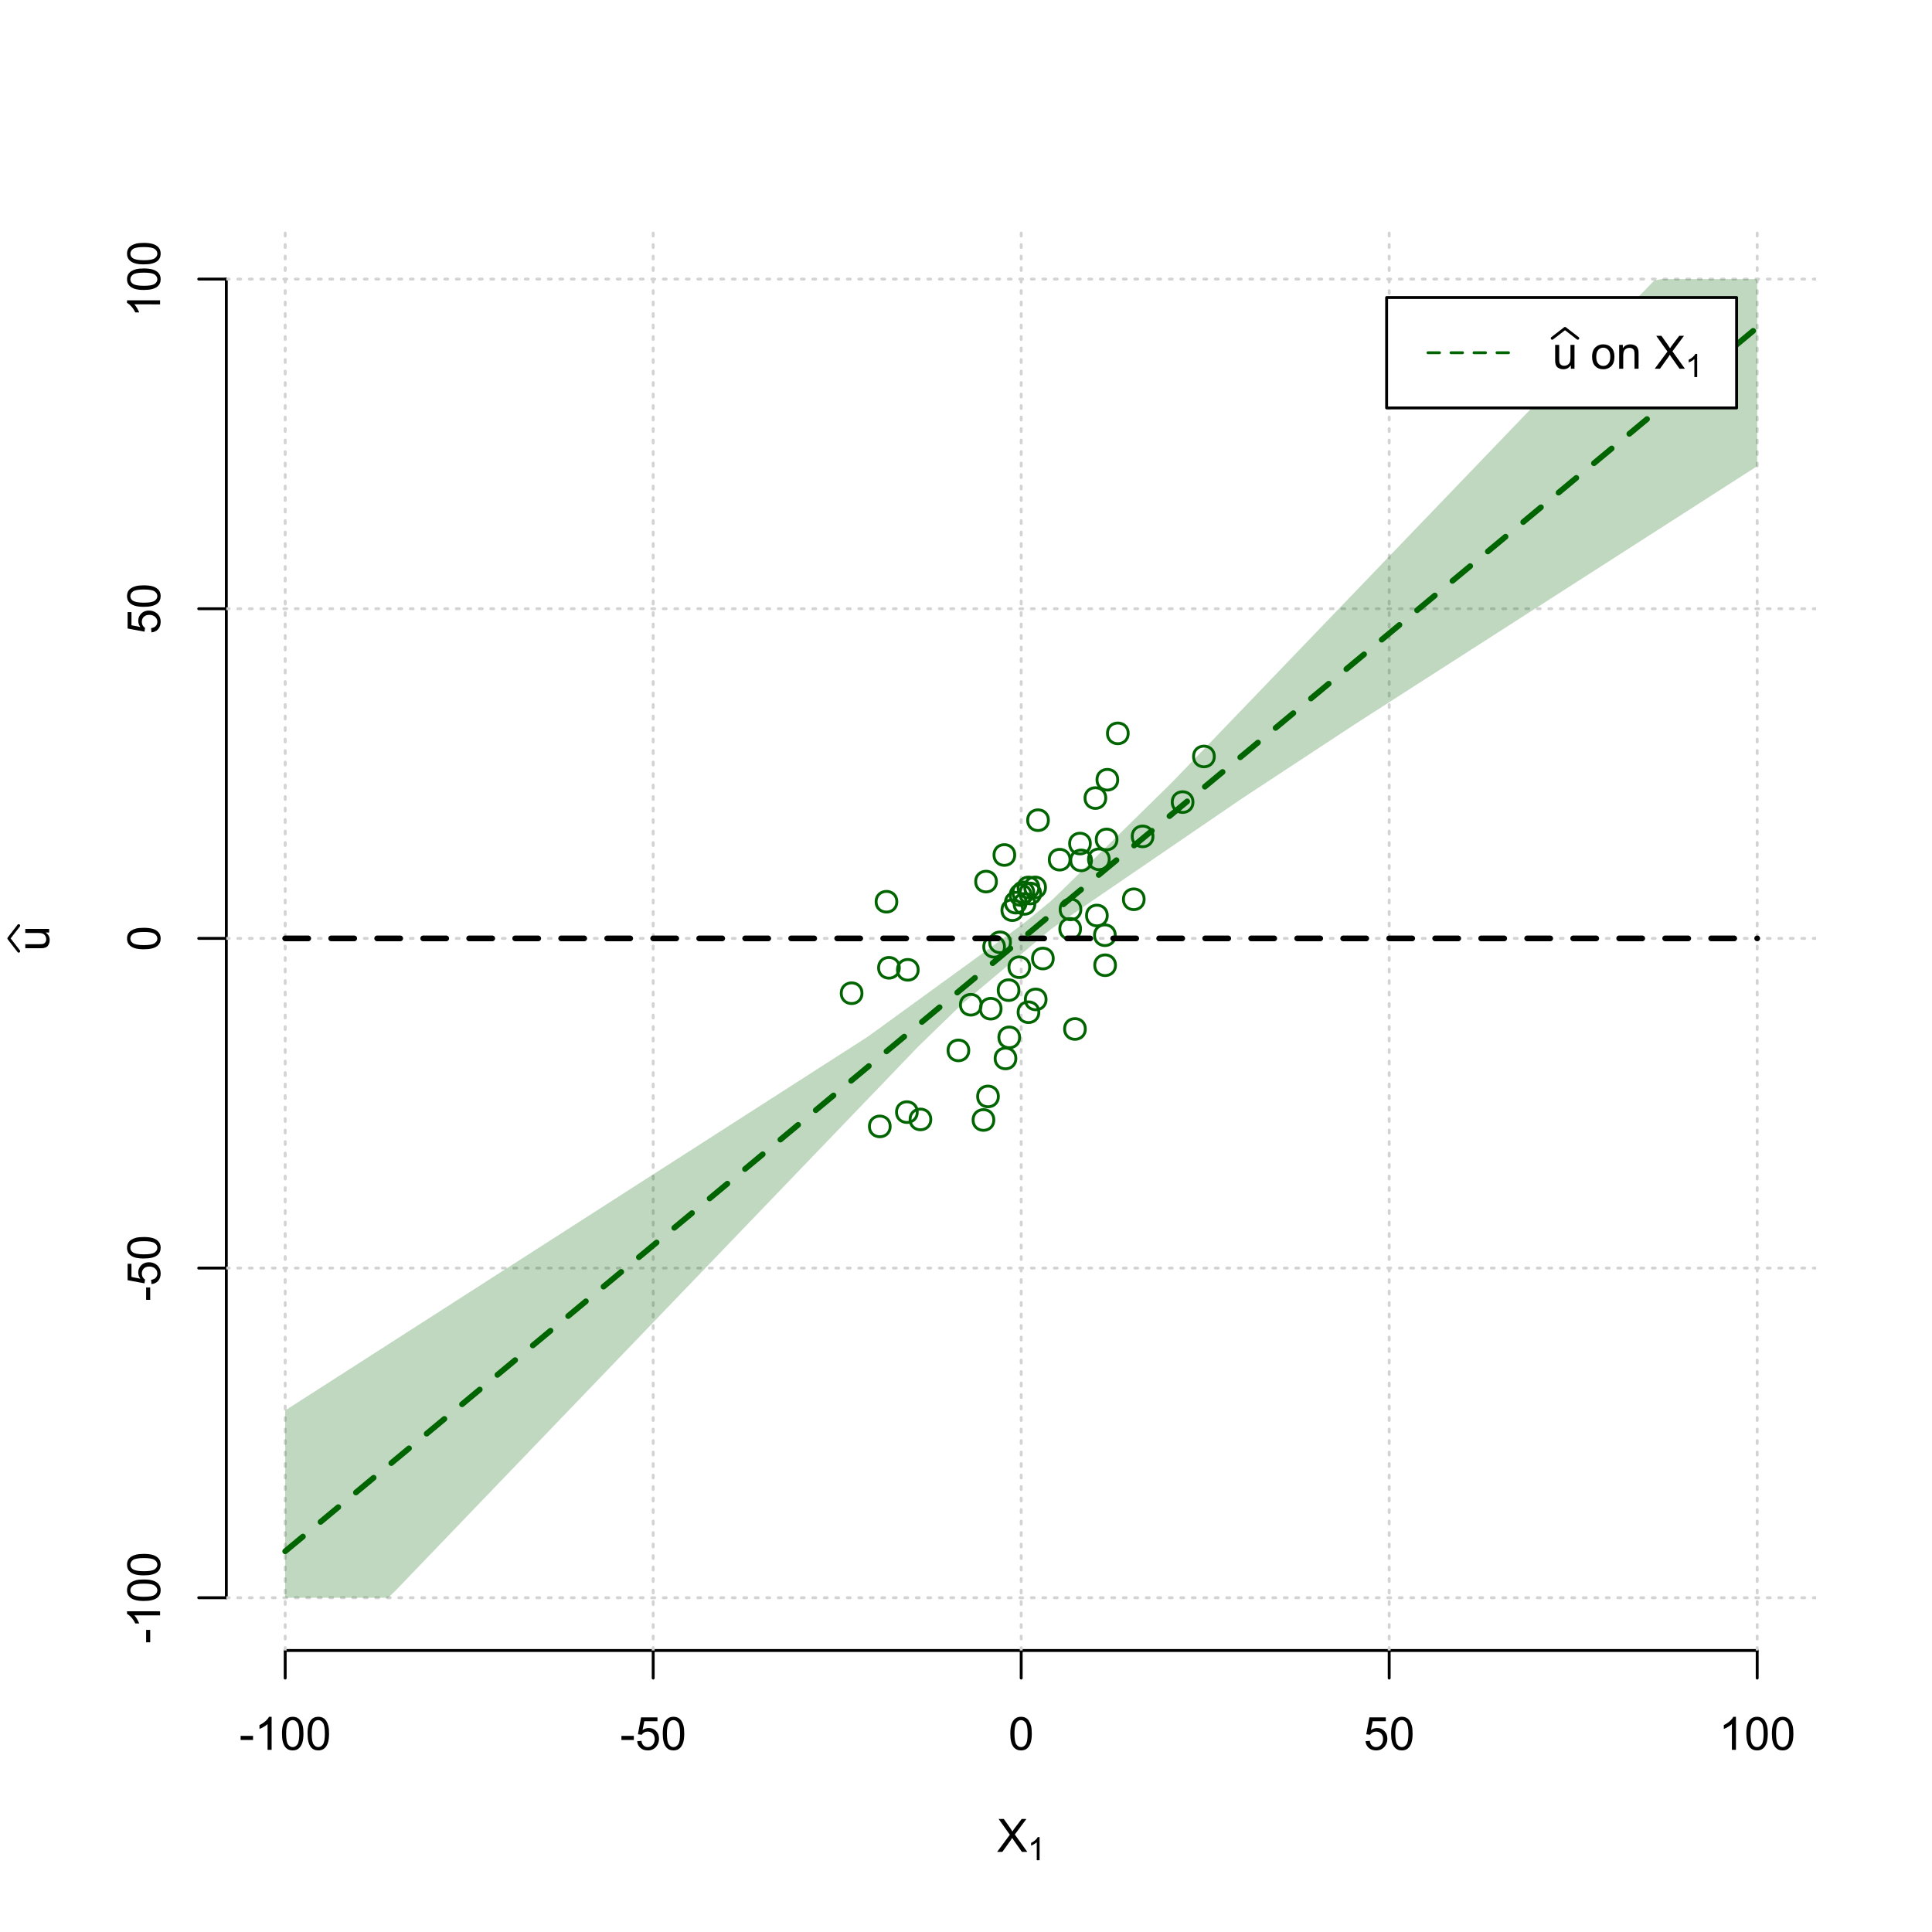 <?xml version="1.0" encoding="UTF-8"?>
<svg xmlns="http://www.w3.org/2000/svg" xmlns:xlink="http://www.w3.org/1999/xlink" width="504pt" height="504pt" viewBox="0 0 504 504" version="1.1">
<defs>
<g>
<symbol overflow="visible" id="glyph0-0">
<path style="stroke:none;" d="M 1.5 0 L 1.5 -7.5 L 7.5 -7.5 L 7.5 0 Z M 1.688 -0.188 L 7.312 -0.188 L 7.312 -7.312 L 1.688 -7.312 Z M 1.688 -0.188 "/>
</symbol>
<symbol overflow="visible" id="glyph0-1">
<path style="stroke:none;" d="M 0.055 0 L 3.375 -4.477 L 0.445 -8.59 L 1.797 -8.59 L 3.359 -6.387 C 3.68 -5.93 3.91 -5.578 4.047 -5.332 C 4.238 -5.645 4.465 -5.969 4.727 -6.312 L 6.457 -8.59 L 7.695 -8.59 L 4.676 -4.539 L 7.93 0 L 6.523 0 L 4.359 -3.062 C 4.238 -3.238 4.113 -3.43 3.984 -3.641 C 3.789 -3.324 3.652 -3.109 3.574 -2.992 L 1.418 0 Z M 0.055 0 "/>
</symbol>
<symbol overflow="visible" id="glyph0-2">
<path style="stroke:none;" d="M 0.383 -2.578 L 0.383 -3.641 L 3.621 -3.641 L 3.621 -2.578 Z M 0.383 -2.578 "/>
</symbol>
<symbol overflow="visible" id="glyph0-3">
<path style="stroke:none;" d="M 4.469 0 L 3.414 0 L 3.414 -6.719 C 3.16 -6.477 2.828 -6.234 2.414 -5.996 C 2 -5.75 1.629 -5.57 1.305 -5.449 L 1.305 -6.469 C 1.895 -6.742 2.41 -7.078 2.852 -7.477 C 3.293 -7.871 3.605 -8.254 3.789 -8.625 L 4.469 -8.625 Z M 4.469 0 "/>
</symbol>
<symbol overflow="visible" id="glyph0-4">
<path style="stroke:none;" d="M 0.5 -4.234 C 0.496 -5.246 0.602 -6.062 0.812 -6.688 C 1.02 -7.305 1.328 -7.785 1.742 -8.121 C 2.148 -8.457 2.668 -8.625 3.297 -8.625 C 3.758 -8.625 4.164 -8.531 4.512 -8.348 C 4.855 -8.16 5.141 -7.891 5.371 -7.543 C 5.594 -7.191 5.773 -6.766 5.906 -6.266 C 6.035 -5.762 6.098 -5.086 6.102 -4.234 C 6.098 -3.227 5.996 -2.414 5.789 -1.797 C 5.578 -1.176 5.266 -0.695 4.859 -0.359 C 4.445 -0.02 3.926 0.145 3.297 0.148 C 2.465 0.145 1.816 -0.148 1.348 -0.742 C 0.781 -1.457 0.496 -2.621 0.5 -4.234 Z M 1.582 -4.234 C 1.582 -2.824 1.746 -1.887 2.074 -1.418 C 2.402 -0.949 2.809 -0.715 3.297 -0.719 C 3.777 -0.715 4.184 -0.949 4.52 -1.422 C 4.848 -1.887 5.016 -2.824 5.016 -4.234 C 5.016 -5.648 4.848 -6.59 4.52 -7.055 C 4.184 -7.516 3.773 -7.746 3.289 -7.75 C 2.801 -7.746 2.414 -7.543 2.125 -7.137 C 1.762 -6.613 1.582 -5.645 1.582 -4.234 Z M 1.582 -4.234 "/>
</symbol>
<symbol overflow="visible" id="glyph0-5">
<path style="stroke:none;" d="M 0.5 -2.25 L 1.605 -2.344 C 1.684 -1.805 1.871 -1.398 2.176 -1.125 C 2.473 -0.852 2.836 -0.715 3.258 -0.719 C 3.766 -0.715 4.195 -0.906 4.547 -1.293 C 4.898 -1.672 5.074 -2.18 5.074 -2.82 C 5.074 -3.414 4.902 -3.891 4.566 -4.242 C 4.227 -4.59 3.785 -4.762 3.242 -4.766 C 2.898 -4.762 2.594 -4.684 2.32 -4.531 C 2.047 -4.375 1.832 -4.176 1.676 -3.93 L 0.688 -4.062 L 1.516 -8.473 L 5.789 -8.473 L 5.789 -7.465 L 2.359 -7.465 L 1.898 -5.156 C 2.414 -5.516 2.953 -5.695 3.523 -5.695 C 4.27 -5.695 4.902 -5.434 5.422 -4.914 C 5.934 -4.395 6.191 -3.727 6.195 -2.914 C 6.191 -2.133 5.965 -1.461 5.516 -0.898 C 4.961 -0.199 4.211 0.145 3.258 0.148 C 2.477 0.145 1.836 -0.07 1.344 -0.508 C 0.844 -0.941 0.562 -1.523 0.5 -2.25 Z M 0.5 -2.25 "/>
</symbol>
<symbol overflow="visible" id="glyph0-6">
<path style="stroke:none;" d="M 4.867 0 L 4.867 -0.914 C 4.379 -0.211 3.723 0.141 2.895 0.141 C 2.527 0.141 2.184 0.07 1.867 -0.07 C 1.547 -0.211 1.309 -0.387 1.156 -0.602 C 1 -0.812 0.895 -1.074 0.832 -1.383 C 0.785 -1.59 0.762 -1.918 0.766 -2.367 L 0.766 -6.223 L 1.82 -6.223 L 1.82 -2.773 C 1.816 -2.219 1.84 -1.848 1.887 -1.656 C 1.949 -1.379 2.09 -1.16 2.309 -1.004 C 2.523 -0.84 2.789 -0.762 3.105 -0.766 C 3.418 -0.762 3.715 -0.844 3.996 -1.008 C 4.273 -1.172 4.469 -1.391 4.586 -1.672 C 4.699 -1.949 4.758 -2.355 4.758 -2.891 L 4.758 -6.223 L 5.812 -6.223 L 5.812 0 Z M 4.867 0 "/>
</symbol>
<symbol overflow="visible" id="glyph0-7">
<path style="stroke:none;" d=""/>
</symbol>
<symbol overflow="visible" id="glyph0-8">
<path style="stroke:none;" d="M 0.398 -3.109 C 0.398 -4.262 0.719 -5.117 1.359 -5.672 C 1.895 -6.133 2.547 -6.363 3.316 -6.363 C 4.172 -6.363 4.871 -6.082 5.414 -5.52 C 5.953 -4.957 6.223 -4.184 6.227 -3.199 C 6.223 -2.398 6.102 -1.766 5.867 -1.309 C 5.625 -0.848 5.277 -0.492 4.82 -0.238 C 4.359 0.016 3.859 0.141 3.316 0.141 C 2.441 0.141 1.734 -0.137 1.203 -0.695 C 0.664 -1.254 0.398 -2.059 0.398 -3.109 Z M 1.484 -3.109 C 1.48 -2.309 1.656 -1.711 2.004 -1.32 C 2.348 -0.922 2.785 -0.727 3.316 -0.727 C 3.84 -0.727 4.273 -0.926 4.621 -1.324 C 4.969 -1.723 5.145 -2.328 5.145 -3.148 C 5.145 -3.914 4.969 -4.496 4.617 -4.895 C 4.266 -5.289 3.832 -5.488 3.316 -5.492 C 2.785 -5.488 2.348 -5.293 2.004 -4.898 C 1.656 -4.5 1.48 -3.902 1.484 -3.109 Z M 1.484 -3.109 "/>
</symbol>
<symbol overflow="visible" id="glyph0-9">
<path style="stroke:none;" d="M 0.789 0 L 0.789 -6.223 L 1.742 -6.223 L 1.742 -5.336 C 2.195 -6.02 2.855 -6.363 3.719 -6.363 C 4.09 -6.363 4.434 -6.293 4.754 -6.16 C 5.066 -6.023 5.305 -5.848 5.461 -5.633 C 5.617 -5.41 5.727 -5.152 5.789 -4.852 C 5.828 -4.656 5.848 -4.312 5.848 -3.828 L 5.848 0 L 4.793 0 L 4.793 -3.785 C 4.793 -4.215 4.75 -4.535 4.668 -4.75 C 4.586 -4.961 4.441 -5.129 4.234 -5.258 C 4.023 -5.383 3.777 -5.449 3.5 -5.449 C 3.047 -5.449 2.66 -5.305 2.332 -5.02 C 2.004 -4.734 1.84 -4.195 1.844 -3.398 L 1.844 0 Z M 0.789 0 "/>
</symbol>
<symbol overflow="visible" id="glyph1-0">
<path style="stroke:none;" d="M 1.051 0 L 1.051 -5.25 L 5.25 -5.25 L 5.25 0 Z M 1.18 -0.133 L 5.117 -0.133 L 5.117 -5.117 L 1.18 -5.117 Z M 1.18 -0.133 "/>
</symbol>
<symbol overflow="visible" id="glyph1-1">
<path style="stroke:none;" d="M 3.129 0 L 2.391 0 L 2.391 -4.703 C 2.211 -4.531 1.977 -4.363 1.691 -4.195 C 1.398 -4.023 1.141 -3.895 0.914 -3.812 L 0.914 -4.527 C 1.328 -4.719 1.688 -4.953 1.996 -5.234 C 2.305 -5.508 2.523 -5.777 2.652 -6.039 L 3.129 -6.039 Z M 3.129 0 "/>
</symbol>
<symbol overflow="visible" id="glyph2-0">
<path style="stroke:none;" d="M 0 -1.5 L -7.5 -1.5 L -7.5 -7.5 L 0 -7.5 Z M -0.188 -1.688 L -0.188 -7.312 L -7.312 -7.312 L -7.312 -1.688 Z M -0.188 -1.688 "/>
</symbol>
<symbol overflow="visible" id="glyph2-1">
<path style="stroke:none;" d="M 0 -4.867 L -0.914 -4.867 C -0.211 -4.379 0.141 -3.723 0.141 -2.895 C 0.141 -2.527 0.07 -2.184 -0.07 -1.867 C -0.211 -1.547 -0.387 -1.309 -0.598 -1.156 C -0.809 -1 -1.07 -0.895 -1.383 -0.832 C -1.59 -0.789 -1.918 -0.766 -2.367 -0.77 L -6.223 -0.77 L -6.223 -1.824 L -2.773 -1.824 C -2.219 -1.82 -1.848 -1.844 -1.656 -1.887 C -1.379 -1.949 -1.16 -2.09 -1.004 -2.309 C -0.84 -2.523 -0.762 -2.789 -0.766 -3.105 C -0.762 -3.418 -0.844 -3.715 -1.008 -3.996 C -1.172 -4.273 -1.391 -4.469 -1.672 -4.586 C -1.945 -4.699 -2.352 -4.758 -2.887 -4.758 L -6.223 -4.758 L -6.223 -5.812 L 0 -5.812 Z M 0 -4.867 "/>
</symbol>
<symbol overflow="visible" id="glyph2-2">
<path style="stroke:none;" d="M -2.578 -0.383 L -3.641 -0.383 L -3.641 -3.621 L -2.578 -3.621 Z M -2.578 -0.383 "/>
</symbol>
<symbol overflow="visible" id="glyph2-3">
<path style="stroke:none;" d="M 0 -4.469 L 0 -3.414 L -6.719 -3.418 C -6.477 -3.16 -6.234 -2.828 -5.996 -2.418 C -5.75 -2.004 -5.57 -1.633 -5.449 -1.309 L -6.469 -1.309 C -6.742 -1.895 -7.078 -2.41 -7.477 -2.852 C -7.871 -3.293 -8.254 -3.605 -8.625 -3.793 L -8.625 -4.473 Z M 0 -4.469 "/>
</symbol>
<symbol overflow="visible" id="glyph2-4">
<path style="stroke:none;" d="M -4.234 -0.5 C -5.246 -0.496 -6.062 -0.602 -6.688 -0.812 C -7.305 -1.02 -7.785 -1.328 -8.121 -1.742 C -8.457 -2.152 -8.625 -2.672 -8.625 -3.301 C -8.625 -3.758 -8.531 -4.164 -8.348 -4.512 C -8.16 -4.859 -7.891 -5.145 -7.543 -5.371 C -7.191 -5.594 -6.766 -5.773 -6.266 -5.906 C -5.762 -6.035 -5.086 -6.098 -4.234 -6.102 C -3.223 -6.098 -2.41 -5.996 -1.793 -5.789 C -1.176 -5.578 -0.695 -5.266 -0.359 -4.859 C -0.02 -4.445 0.145 -3.926 0.148 -3.297 C 0.145 -2.465 -0.148 -1.816 -0.742 -1.348 C -1.457 -0.781 -2.621 -0.496 -4.234 -0.5 Z M -4.234 -1.582 C -2.824 -1.582 -1.887 -1.746 -1.418 -2.074 C -0.949 -2.402 -0.715 -2.809 -0.719 -3.297 C -0.715 -3.777 -0.949 -4.184 -1.422 -4.52 C -1.887 -4.848 -2.824 -5.016 -4.234 -5.016 C -5.648 -5.016 -6.59 -4.848 -7.055 -4.52 C -7.516 -4.188 -7.746 -3.777 -7.75 -3.289 C -7.746 -2.801 -7.543 -2.414 -7.137 -2.129 C -6.613 -1.762 -5.645 -1.582 -4.234 -1.582 Z M -4.234 -1.582 "/>
</symbol>
<symbol overflow="visible" id="glyph2-5">
<path style="stroke:none;" d="M -2.25 -0.5 L -2.344 -1.605 C -1.805 -1.684 -1.398 -1.871 -1.125 -2.176 C -0.852 -2.473 -0.715 -2.836 -0.719 -3.258 C -0.715 -3.766 -0.906 -4.195 -1.293 -4.547 C -1.672 -4.898 -2.18 -5.074 -2.816 -5.074 C -3.414 -5.074 -3.891 -4.902 -4.242 -4.566 C -4.59 -4.227 -4.762 -3.785 -4.766 -3.242 C -4.762 -2.898 -4.684 -2.594 -4.531 -2.32 C -4.375 -2.047 -4.176 -1.832 -3.93 -1.676 L -4.062 -0.688 L -8.473 -1.52 L -8.473 -5.789 L -7.465 -5.789 L -7.465 -2.363 L -5.156 -1.898 C -5.516 -2.414 -5.695 -2.953 -5.695 -3.523 C -5.695 -4.27 -5.434 -4.902 -4.914 -5.422 C -4.395 -5.934 -3.727 -6.191 -2.91 -6.195 C -2.133 -6.191 -1.461 -5.965 -0.895 -5.516 C -0.199 -4.961 0.145 -4.211 0.148 -3.258 C 0.145 -2.477 -0.07 -1.836 -0.508 -1.344 C -0.941 -0.848 -1.523 -0.566 -2.25 -0.5 Z M -2.25 -0.5 "/>
</symbol>
</g>
<clipPath id="clip1">
  <path d="M 74 59.039 L 75 59.039 L 75 430.559 L 74 430.559 Z M 74 59.039 "/>
</clipPath>
<clipPath id="clip2">
  <path d="M 170 59.039 L 171 59.039 L 171 430.559 L 170 430.559 Z M 170 59.039 "/>
</clipPath>
<clipPath id="clip3">
  <path d="M 266 59.039 L 267 59.039 L 267 430.559 L 266 430.559 Z M 266 59.039 "/>
</clipPath>
<clipPath id="clip4">
  <path d="M 362 59.039 L 363 59.039 L 363 430.559 L 362 430.559 Z M 362 59.039 "/>
</clipPath>
<clipPath id="clip5">
  <path d="M 458 59.039 L 459 59.039 L 459 430.559 L 458 430.559 Z M 458 59.039 "/>
</clipPath>
<clipPath id="clip6">
  <path d="M 59.039 416 L 473.758 416 L 473.758 418 L 59.039 418 Z M 59.039 416 "/>
</clipPath>
<clipPath id="clip7">
  <path d="M 59.039 330 L 473.758 330 L 473.758 332 L 59.039 332 Z M 59.039 330 "/>
</clipPath>
<clipPath id="clip8">
  <path d="M 59.039 244 L 473.758 244 L 473.758 246 L 59.039 246 Z M 59.039 244 "/>
</clipPath>
<clipPath id="clip9">
  <path d="M 59.039 158 L 473.758 158 L 473.758 160 L 59.039 160 Z M 59.039 158 "/>
</clipPath>
<clipPath id="clip10">
  <path d="M 59.039 72 L 473.758 72 L 473.758 74 L 59.039 74 Z M 59.039 72 "/>
</clipPath>
</defs>
<g id="surface336">
<rect x="0" y="0" width="504" height="504" style="fill:rgb(100%,100%,100%);fill-opacity:1;stroke:none;"/>
<g style="fill:rgb(0%,0%,0%);fill-opacity:1;">
  <use xlink:href="#glyph0-1" x="260.062" y="483.102"/>
</g>
<g style="fill:rgb(0%,0%,0%);fill-opacity:1;">
  <use xlink:href="#glyph1-1" x="268.066" y="485.281"/>
</g>
<g style="fill:rgb(0%,0%,0%);fill-opacity:1;">
  <use xlink:href="#glyph2-1" x="12.82" y="248.137"/>
</g>
<path style="fill:none;stroke-width:0.75;stroke-linecap:round;stroke-linejoin:round;stroke:rgb(0%,0%,0%);stroke-opacity:1;stroke-miterlimit:10;" d="M 4.879 248.137 L 2.301 244.801 L 4.879 241.465 "/>
<path style="fill:none;stroke-width:0.75;stroke-linecap:round;stroke-linejoin:round;stroke:rgb(0%,0%,0%);stroke-opacity:1;stroke-miterlimit:10;" d="M 74.398 430.559 L 458.398 430.559 "/>
<path style="fill:none;stroke-width:0.75;stroke-linecap:round;stroke-linejoin:round;stroke:rgb(0%,0%,0%);stroke-opacity:1;stroke-miterlimit:10;" d="M 74.398 430.559 L 74.398 437.762 "/>
<path style="fill:none;stroke-width:0.75;stroke-linecap:round;stroke-linejoin:round;stroke:rgb(0%,0%,0%);stroke-opacity:1;stroke-miterlimit:10;" d="M 170.398 430.559 L 170.398 437.762 "/>
<path style="fill:none;stroke-width:0.75;stroke-linecap:round;stroke-linejoin:round;stroke:rgb(0%,0%,0%);stroke-opacity:1;stroke-miterlimit:10;" d="M 266.398 430.559 L 266.398 437.762 "/>
<path style="fill:none;stroke-width:0.75;stroke-linecap:round;stroke-linejoin:round;stroke:rgb(0%,0%,0%);stroke-opacity:1;stroke-miterlimit:10;" d="M 362.398 430.559 L 362.398 437.762 "/>
<path style="fill:none;stroke-width:0.75;stroke-linecap:round;stroke-linejoin:round;stroke:rgb(0%,0%,0%);stroke-opacity:1;stroke-miterlimit:10;" d="M 458.398 430.559 L 458.398 437.762 "/>
<g style="fill:rgb(0%,0%,0%);fill-opacity:1;">
  <use xlink:href="#glyph0-2" x="62.391" y="456.48"/>
  <use xlink:href="#glyph0-3" x="66.387" y="456.48"/>
  <use xlink:href="#glyph0-4" x="73.061" y="456.48"/>
  <use xlink:href="#glyph0-4" x="79.734" y="456.48"/>
</g>
<g style="fill:rgb(0%,0%,0%);fill-opacity:1;">
  <use xlink:href="#glyph0-2" x="161.727" y="456.48"/>
  <use xlink:href="#glyph0-5" x="165.723" y="456.48"/>
  <use xlink:href="#glyph0-4" x="172.396" y="456.48"/>
</g>
<g style="fill:rgb(0%,0%,0%);fill-opacity:1;">
  <use xlink:href="#glyph0-4" x="263.062" y="456.48"/>
</g>
<g style="fill:rgb(0%,0%,0%);fill-opacity:1;">
  <use xlink:href="#glyph0-5" x="355.727" y="456.48"/>
  <use xlink:href="#glyph0-4" x="362.4" y="456.48"/>
</g>
<g style="fill:rgb(0%,0%,0%);fill-opacity:1;">
  <use xlink:href="#glyph0-3" x="448.387" y="456.48"/>
  <use xlink:href="#glyph0-4" x="455.061" y="456.48"/>
  <use xlink:href="#glyph0-4" x="461.734" y="456.48"/>
</g>
<path style="fill:none;stroke-width:0.75;stroke-linecap:round;stroke-linejoin:round;stroke:rgb(0%,0%,0%);stroke-opacity:1;stroke-miterlimit:10;" d="M 59.039 416.801 L 59.039 72.801 "/>
<path style="fill:none;stroke-width:0.75;stroke-linecap:round;stroke-linejoin:round;stroke:rgb(0%,0%,0%);stroke-opacity:1;stroke-miterlimit:10;" d="M 59.039 416.801 L 51.84 416.801 "/>
<path style="fill:none;stroke-width:0.75;stroke-linecap:round;stroke-linejoin:round;stroke:rgb(0%,0%,0%);stroke-opacity:1;stroke-miterlimit:10;" d="M 59.039 330.801 L 51.84 330.801 "/>
<path style="fill:none;stroke-width:0.75;stroke-linecap:round;stroke-linejoin:round;stroke:rgb(0%,0%,0%);stroke-opacity:1;stroke-miterlimit:10;" d="M 59.039 244.801 L 51.84 244.801 "/>
<path style="fill:none;stroke-width:0.75;stroke-linecap:round;stroke-linejoin:round;stroke:rgb(0%,0%,0%);stroke-opacity:1;stroke-miterlimit:10;" d="M 59.039 158.801 L 51.84 158.801 "/>
<path style="fill:none;stroke-width:0.75;stroke-linecap:round;stroke-linejoin:round;stroke:rgb(0%,0%,0%);stroke-opacity:1;stroke-miterlimit:10;" d="M 59.039 72.801 L 51.84 72.801 "/>
<g style="fill:rgb(0%,0%,0%);fill-opacity:1;">
  <use xlink:href="#glyph2-2" x="41.762" y="428.809"/>
  <use xlink:href="#glyph2-3" x="41.762" y="424.812"/>
  <use xlink:href="#glyph2-4" x="41.762" y="418.139"/>
  <use xlink:href="#glyph2-4" x="41.762" y="411.465"/>
</g>
<g style="fill:rgb(0%,0%,0%);fill-opacity:1;">
  <use xlink:href="#glyph2-2" x="41.762" y="339.473"/>
  <use xlink:href="#glyph2-5" x="41.762" y="335.477"/>
  <use xlink:href="#glyph2-4" x="41.762" y="328.803"/>
</g>
<g style="fill:rgb(0%,0%,0%);fill-opacity:1;">
  <use xlink:href="#glyph2-4" x="41.762" y="248.137"/>
</g>
<g style="fill:rgb(0%,0%,0%);fill-opacity:1;">
  <use xlink:href="#glyph2-5" x="41.762" y="165.473"/>
  <use xlink:href="#glyph2-4" x="41.762" y="158.799"/>
</g>
<g style="fill:rgb(0%,0%,0%);fill-opacity:1;">
  <use xlink:href="#glyph2-3" x="41.762" y="82.812"/>
  <use xlink:href="#glyph2-4" x="41.762" y="76.139"/>
  <use xlink:href="#glyph2-4" x="41.762" y="69.465"/>
</g>
<g clip-path="url(#clip1)" clip-rule="nonzero">
<path style="fill:none;stroke-width:0.75;stroke-linecap:round;stroke-linejoin:round;stroke:rgb(82.745%,82.745%,82.745%);stroke-opacity:1;stroke-dasharray:0.75,2.25;stroke-miterlimit:10;" d="M 74.398 430.559 L 74.398 59.039 "/>
</g>
<g clip-path="url(#clip2)" clip-rule="nonzero">
<path style="fill:none;stroke-width:0.75;stroke-linecap:round;stroke-linejoin:round;stroke:rgb(82.745%,82.745%,82.745%);stroke-opacity:1;stroke-dasharray:0.75,2.25;stroke-miterlimit:10;" d="M 170.398 430.559 L 170.398 59.039 "/>
</g>
<g clip-path="url(#clip3)" clip-rule="nonzero">
<path style="fill:none;stroke-width:0.75;stroke-linecap:round;stroke-linejoin:round;stroke:rgb(82.745%,82.745%,82.745%);stroke-opacity:1;stroke-dasharray:0.75,2.25;stroke-miterlimit:10;" d="M 266.398 430.559 L 266.398 59.039 "/>
</g>
<g clip-path="url(#clip4)" clip-rule="nonzero">
<path style="fill:none;stroke-width:0.75;stroke-linecap:round;stroke-linejoin:round;stroke:rgb(82.745%,82.745%,82.745%);stroke-opacity:1;stroke-dasharray:0.75,2.25;stroke-miterlimit:10;" d="M 362.398 430.559 L 362.398 59.039 "/>
</g>
<g clip-path="url(#clip5)" clip-rule="nonzero">
<path style="fill:none;stroke-width:0.75;stroke-linecap:round;stroke-linejoin:round;stroke:rgb(82.745%,82.745%,82.745%);stroke-opacity:1;stroke-dasharray:0.75,2.25;stroke-miterlimit:10;" d="M 458.398 430.559 L 458.398 59.039 "/>
</g>
<g clip-path="url(#clip6)" clip-rule="nonzero">
<path style="fill:none;stroke-width:0.75;stroke-linecap:round;stroke-linejoin:round;stroke:rgb(82.745%,82.745%,82.745%);stroke-opacity:1;stroke-dasharray:0.75,2.25;stroke-miterlimit:10;" d="M 59.039 416.801 L 473.762 416.801 "/>
</g>
<g clip-path="url(#clip7)" clip-rule="nonzero">
<path style="fill:none;stroke-width:0.75;stroke-linecap:round;stroke-linejoin:round;stroke:rgb(82.745%,82.745%,82.745%);stroke-opacity:1;stroke-dasharray:0.75,2.25;stroke-miterlimit:10;" d="M 59.039 330.801 L 473.762 330.801 "/>
</g>
<g clip-path="url(#clip8)" clip-rule="nonzero">
<path style="fill:none;stroke-width:0.75;stroke-linecap:round;stroke-linejoin:round;stroke:rgb(82.745%,82.745%,82.745%);stroke-opacity:1;stroke-dasharray:0.75,2.25;stroke-miterlimit:10;" d="M 59.039 244.801 L 473.762 244.801 "/>
</g>
<g clip-path="url(#clip9)" clip-rule="nonzero">
<path style="fill:none;stroke-width:0.75;stroke-linecap:round;stroke-linejoin:round;stroke:rgb(82.745%,82.745%,82.745%);stroke-opacity:1;stroke-dasharray:0.75,2.25;stroke-miterlimit:10;" d="M 59.039 158.801 L 473.762 158.801 "/>
</g>
<g clip-path="url(#clip10)" clip-rule="nonzero">
<path style="fill:none;stroke-width:0.75;stroke-linecap:round;stroke-linejoin:round;stroke:rgb(82.745%,82.745%,82.745%);stroke-opacity:1;stroke-dasharray:0.75,2.25;stroke-miterlimit:10;" d="M 59.039 72.801 L 473.762 72.801 "/>
</g>
<path style=" stroke:none;fill-rule:nonzero;fill:rgb(0%,39.216%,0%);fill-opacity:0.251;" d="M 74.398 416.801 L 74.398 367.941 L 76.32 366.711 L 78.238 365.477 L 80.16 364.246 L 82.078 363.016 L 84 361.785 L 85.922 360.551 L 87.84 359.32 L 89.762 358.09 L 91.68 356.855 L 93.602 355.625 L 95.52 354.395 L 97.441 353.16 L 99.359 351.93 L 101.281 350.699 L 103.199 349.465 L 105.121 348.234 L 107.039 347.004 L 108.961 345.77 L 110.879 344.539 L 112.801 343.309 L 114.719 342.078 L 116.641 340.844 L 118.559 339.613 L 120.48 338.383 L 122.398 337.148 L 124.32 335.918 L 126.238 334.688 L 128.16 333.453 L 130.078 332.223 L 132 330.992 L 133.922 329.758 L 135.84 328.527 L 137.762 327.297 L 139.68 326.062 L 141.602 324.832 L 143.52 323.602 L 145.441 322.371 L 147.359 321.137 L 149.281 319.906 L 151.199 318.676 L 153.121 317.441 L 155.039 316.211 L 156.961 314.98 L 158.879 313.746 L 160.801 312.516 L 162.719 311.285 L 164.641 310.051 L 166.559 308.82 L 168.48 307.59 L 170.398 306.355 L 172.32 305.125 L 174.238 303.895 L 176.16 302.664 L 178.078 301.43 L 181.922 298.969 L 183.84 297.734 L 185.762 296.504 L 187.68 295.273 L 189.602 294.039 L 191.52 292.809 L 193.441 291.578 L 195.359 290.344 L 197.281 289.113 L 199.199 287.883 L 201.121 286.648 L 203.039 285.418 L 204.961 284.188 L 206.879 282.957 L 208.801 281.723 L 210.719 280.492 L 212.641 279.262 L 214.559 278.027 L 216.48 276.797 L 218.398 275.566 L 220.32 274.332 L 222.238 273.102 L 224.16 271.871 L 226.078 270.637 L 228 269.27 L 229.922 267.875 L 231.84 266.48 L 233.762 265.086 L 235.68 263.691 L 237.602 262.297 L 239.52 260.902 L 241.441 259.508 L 243.359 258.113 L 245.281 256.719 L 247.199 255.324 L 249.121 253.93 L 251.039 252.535 L 252.961 251.141 L 254.879 249.746 L 256.801 248.352 L 258.719 246.957 L 260.641 245.562 L 262.559 244.168 L 264.48 242.773 L 266.398 241.379 L 268.32 239.84 L 270.238 238.266 L 272.16 236.691 L 274.078 235.117 L 276 233.285 L 277.922 231.402 L 279.84 229.516 L 281.762 227.633 L 283.68 225.75 L 285.602 223.863 L 287.52 221.98 L 289.441 220.094 L 291.359 218.211 L 293.281 216.328 L 295.199 214.441 L 297.121 212.559 L 299.039 210.676 L 300.961 208.789 L 302.879 206.906 L 304.801 205.023 L 306.719 203.086 L 308.641 201.09 L 310.559 199.09 L 312.48 197.09 L 314.398 195.094 L 316.32 193.094 L 318.238 191.098 L 320.16 189.098 L 322.078 187.098 L 324 185.102 L 325.922 183.102 L 327.84 181.105 L 329.762 179.105 L 331.68 177.105 L 333.602 175.109 L 335.52 173.109 L 337.441 171.113 L 339.359 169.113 L 341.281 167.113 L 343.199 165.117 L 345.121 163.117 L 347.039 161.121 L 348.961 159.121 L 350.879 157.121 L 352.801 155.125 L 354.719 153.125 L 356.641 151.129 L 358.559 149.129 L 360.48 147.129 L 362.398 145.133 L 364.32 143.133 L 366.238 141.137 L 368.16 139.137 L 370.078 137.137 L 372 135.141 L 373.922 133.141 L 375.84 131.145 L 377.762 129.145 L 379.68 127.145 L 381.602 125.148 L 383.52 123.148 L 385.441 121.148 L 387.359 119.152 L 389.281 117.152 L 391.199 115.156 L 393.121 113.156 L 395.039 111.156 L 396.961 109.16 L 398.879 107.16 L 400.801 105.164 L 402.719 103.164 L 404.641 101.164 L 406.559 99.168 L 408.48 97.168 L 410.398 95.172 L 412.32 93.172 L 414.238 91.172 L 416.16 89.176 L 418.078 87.176 L 420 85.18 L 421.922 83.18 L 423.84 81.18 L 425.762 79.184 L 427.68 77.184 L 429.602 75.188 L 431.52 73.188 L 433.441 72.801 L 458.398 72.801 L 458.398 121.605 L 456.48 122.836 L 454.559 124.066 L 452.641 125.301 L 450.719 126.531 L 448.801 127.762 L 446.879 128.996 L 444.961 130.227 L 443.039 131.457 L 441.121 132.691 L 439.199 133.922 L 437.281 135.152 L 435.359 136.383 L 433.441 137.617 L 431.52 138.848 L 429.602 140.078 L 427.68 141.312 L 425.762 142.543 L 423.84 143.773 L 421.922 145.008 L 418.078 147.469 L 416.16 148.703 L 414.238 149.934 L 412.32 151.164 L 410.398 152.398 L 408.48 153.629 L 406.559 154.859 L 404.641 156.09 L 402.719 157.324 L 400.801 158.555 L 398.879 159.785 L 396.961 161.02 L 395.039 162.25 L 393.121 163.48 L 391.199 164.715 L 389.281 165.945 L 387.359 167.176 L 385.441 168.41 L 383.52 169.641 L 381.602 170.871 L 379.68 172.105 L 377.762 173.336 L 375.84 174.566 L 373.922 175.797 L 372 177.031 L 370.078 178.262 L 368.16 179.492 L 366.238 180.727 L 364.32 181.957 L 362.398 183.188 L 360.48 184.422 L 358.559 185.652 L 356.641 186.883 L 354.719 188.117 L 352.801 189.367 L 350.879 190.629 L 348.961 191.891 L 347.039 193.152 L 345.121 194.414 L 343.199 195.676 L 341.281 196.941 L 339.359 198.203 L 337.441 199.465 L 335.52 200.727 L 333.602 201.988 L 331.68 203.25 L 329.762 204.512 L 327.84 205.773 L 325.922 207.035 L 324 208.301 L 322.078 209.613 L 320.16 210.926 L 318.238 212.238 L 316.32 213.551 L 314.398 214.859 L 312.48 216.172 L 310.559 217.484 L 308.641 218.797 L 306.719 220.109 L 304.801 221.422 L 302.879 222.734 L 300.961 224.047 L 299.039 225.359 L 297.121 226.672 L 295.199 227.98 L 293.281 229.293 L 291.359 230.605 L 289.441 231.918 L 287.52 233.23 L 285.602 234.543 L 283.68 235.855 L 281.762 237.168 L 279.84 238.48 L 277.922 239.793 L 276 241.105 L 274.078 242.469 L 272.16 244.086 L 270.238 245.699 L 268.32 247.316 L 266.398 248.93 L 264.48 250.547 L 262.559 252.16 L 260.641 253.773 L 258.719 255.391 L 256.801 257.004 L 254.879 258.621 L 252.961 260.234 L 251.039 261.859 L 249.121 263.723 L 247.199 265.586 L 245.281 267.445 L 243.359 269.309 L 241.441 271.172 L 239.52 273.035 L 237.602 275.031 L 235.68 277.031 L 233.762 279.027 L 231.84 281.027 L 229.922 283.027 L 228 285.023 L 226.078 287.023 L 224.16 289.02 L 222.238 291.02 L 220.32 293.02 L 218.398 295.016 L 216.48 297.016 L 214.559 299.012 L 212.641 301.012 L 210.719 303.012 L 208.801 305.008 L 206.879 307.008 L 204.961 309.004 L 203.039 311.004 L 201.121 313.004 L 199.199 315 L 197.281 317 L 195.359 318.996 L 193.441 320.996 L 191.52 322.996 L 189.602 324.992 L 187.68 326.992 L 185.762 328.988 L 183.84 330.988 L 181.922 332.988 L 180 334.984 L 178.078 336.984 L 176.16 338.98 L 174.238 340.98 L 172.32 342.98 L 170.398 344.977 L 168.48 346.977 L 166.559 348.977 L 164.641 350.973 L 162.719 352.973 L 160.801 354.969 L 158.879 356.969 L 156.961 358.969 L 155.039 360.965 L 153.121 362.965 L 151.199 364.961 L 149.281 366.961 L 147.359 368.961 L 145.441 370.957 L 143.52 372.957 L 141.602 374.953 L 139.68 376.953 L 137.762 378.953 L 135.84 380.949 L 133.922 382.949 L 132 384.945 L 130.078 386.945 L 128.16 388.945 L 126.238 390.941 L 124.32 392.941 L 122.398 394.938 L 120.48 396.938 L 118.559 398.938 L 116.641 400.934 L 114.719 402.934 L 112.801 404.93 L 110.879 406.93 L 108.961 408.93 L 107.039 410.926 L 105.121 412.926 L 103.199 414.922 L 101.281 416.801 Z M 74.398 416.801 "/>
<path style="fill:none;stroke-width:0.75;stroke-linecap:round;stroke-linejoin:round;stroke:rgb(0%,39.216%,0%);stroke-opacity:1;stroke-miterlimit:10;" d="M 272.734 231.5 C 272.734 235.102 267.336 235.102 267.336 231.5 C 267.336 227.902 272.734 227.902 272.734 231.5 "/>
<path style="fill:none;stroke-width:0.75;stroke-linecap:round;stroke-linejoin:round;stroke:rgb(0%,39.216%,0%);stroke-opacity:1;stroke-miterlimit:10;" d="M 259.934 229.977 C 259.934 233.574 254.531 233.574 254.531 229.977 C 254.531 226.375 259.934 226.375 259.934 229.977 "/>
<path style="fill:none;stroke-width:0.75;stroke-linecap:round;stroke-linejoin:round;stroke:rgb(0%,39.216%,0%);stroke-opacity:1;stroke-miterlimit:10;" d="M 281.879 242.309 C 281.879 245.91 276.477 245.91 276.477 242.309 C 276.477 238.711 281.879 238.711 281.879 242.309 "/>
<path style="fill:none;stroke-width:0.75;stroke-linecap:round;stroke-linejoin:round;stroke:rgb(0%,39.216%,0%);stroke-opacity:1;stroke-miterlimit:10;" d="M 290.934 243.969 C 290.934 247.57 285.531 247.57 285.531 243.969 C 285.531 240.367 290.934 240.367 290.934 243.969 "/>
<path style="fill:none;stroke-width:0.75;stroke-linecap:round;stroke-linejoin:round;stroke:rgb(0%,39.216%,0%);stroke-opacity:1;stroke-miterlimit:10;" d="M 261.148 263.141 C 261.148 266.738 255.746 266.738 255.746 263.141 C 255.746 259.539 261.148 259.539 261.148 263.141 "/>
<path style="fill:none;stroke-width:0.75;stroke-linecap:round;stroke-linejoin:round;stroke:rgb(0%,39.216%,0%);stroke-opacity:1;stroke-miterlimit:10;" d="M 269.957 235.797 C 269.957 239.398 264.555 239.398 264.555 235.797 C 264.555 232.199 269.957 232.199 269.957 235.797 "/>
<path style="fill:none;stroke-width:0.75;stroke-linecap:round;stroke-linejoin:round;stroke:rgb(0%,39.216%,0%);stroke-opacity:1;stroke-miterlimit:10;" d="M 255.949 262.105 C 255.949 265.707 250.551 265.707 250.551 262.105 C 250.551 258.508 255.949 258.508 255.949 262.105 "/>
<path style="fill:none;stroke-width:0.75;stroke-linecap:round;stroke-linejoin:round;stroke:rgb(0%,39.216%,0%);stroke-opacity:1;stroke-miterlimit:10;" d="M 281.961 237.234 C 281.961 240.832 276.562 240.832 276.562 237.234 C 276.562 233.633 281.961 233.633 281.961 237.234 "/>
<path style="fill:none;stroke-width:0.75;stroke-linecap:round;stroke-linejoin:round;stroke:rgb(0%,39.216%,0%);stroke-opacity:1;stroke-miterlimit:10;" d="M 260.438 286.027 C 260.438 289.625 255.039 289.625 255.039 286.027 C 255.039 282.426 260.438 282.426 260.438 286.027 "/>
<path style="fill:none;stroke-width:0.75;stroke-linecap:round;stroke-linejoin:round;stroke:rgb(0%,39.216%,0%);stroke-opacity:1;stroke-miterlimit:10;" d="M 300.773 218.191 C 300.773 221.789 295.371 221.789 295.371 218.191 C 295.371 214.59 300.773 214.59 300.773 218.191 "/>
<path style="fill:none;stroke-width:0.75;stroke-linecap:round;stroke-linejoin:round;stroke:rgb(0%,39.216%,0%);stroke-opacity:1;stroke-miterlimit:10;" d="M 265.977 270.621 C 265.977 274.223 260.578 274.223 260.578 270.621 C 260.578 267.02 265.977 267.02 265.977 270.621 "/>
<path style="fill:none;stroke-width:0.75;stroke-linecap:round;stroke-linejoin:round;stroke:rgb(0%,39.216%,0%);stroke-opacity:1;stroke-miterlimit:10;" d="M 290.992 251.801 C 290.992 255.402 285.59 255.402 285.59 251.801 C 285.59 248.203 290.992 248.203 290.992 251.801 "/>
<path style="fill:none;stroke-width:0.75;stroke-linecap:round;stroke-linejoin:round;stroke:rgb(0%,39.216%,0%);stroke-opacity:1;stroke-miterlimit:10;" d="M 288.453 208.188 C 288.453 211.789 283.055 211.789 283.055 208.188 C 283.055 204.59 288.453 204.59 288.453 208.188 "/>
<path style="fill:none;stroke-width:0.75;stroke-linecap:round;stroke-linejoin:round;stroke:rgb(0%,39.216%,0%);stroke-opacity:1;stroke-miterlimit:10;" d="M 284.727 224.453 C 284.727 228.051 279.324 228.051 279.324 224.453 C 279.324 220.852 284.727 220.852 284.727 224.453 "/>
<path style="fill:none;stroke-width:0.75;stroke-linecap:round;stroke-linejoin:round;stroke:rgb(0%,39.216%,0%);stroke-opacity:1;stroke-miterlimit:10;" d="M 273.492 213.961 C 273.492 217.562 268.09 217.562 268.09 213.961 C 268.09 210.363 273.492 210.363 273.492 213.961 "/>
<path style="fill:none;stroke-width:0.75;stroke-linecap:round;stroke-linejoin:round;stroke:rgb(0%,39.216%,0%);stroke-opacity:1;stroke-miterlimit:10;" d="M 298.469 234.594 C 298.469 238.195 293.07 238.195 293.07 234.594 C 293.07 230.992 298.469 230.992 298.469 234.594 "/>
<path style="fill:none;stroke-width:0.75;stroke-linecap:round;stroke-linejoin:round;stroke:rgb(0%,39.216%,0%);stroke-opacity:1;stroke-miterlimit:10;" d="M 271 264.059 C 271 267.656 265.602 267.656 265.602 264.059 C 265.602 260.457 271 260.457 271 264.059 "/>
<path style="fill:none;stroke-width:0.75;stroke-linecap:round;stroke-linejoin:round;stroke:rgb(0%,39.216%,0%);stroke-opacity:1;stroke-miterlimit:10;" d="M 279.133 224.262 C 279.133 227.859 273.73 227.859 273.73 224.262 C 273.73 220.66 279.133 220.66 279.133 224.262 "/>
<path style="fill:none;stroke-width:0.75;stroke-linecap:round;stroke-linejoin:round;stroke:rgb(0%,39.216%,0%);stroke-opacity:1;stroke-miterlimit:10;" d="M 272.887 260.719 C 272.887 264.32 267.488 264.32 267.488 260.719 C 267.488 257.121 272.887 257.121 272.887 260.719 "/>
<path style="fill:none;stroke-width:0.75;stroke-linecap:round;stroke-linejoin:round;stroke:rgb(0%,39.216%,0%);stroke-opacity:1;stroke-miterlimit:10;" d="M 262.035 246.996 C 262.035 250.594 256.637 250.594 256.637 246.996 C 256.637 243.395 262.035 243.395 262.035 246.996 "/>
<path style="fill:none;stroke-width:0.75;stroke-linecap:round;stroke-linejoin:round;stroke:rgb(0%,39.216%,0%);stroke-opacity:1;stroke-miterlimit:10;" d="M 291.578 203.41 C 291.578 207.012 286.176 207.012 286.176 203.41 C 286.176 199.809 291.578 199.809 291.578 203.41 "/>
<path style="fill:none;stroke-width:0.75;stroke-linecap:round;stroke-linejoin:round;stroke:rgb(0%,39.216%,0%);stroke-opacity:1;stroke-miterlimit:10;" d="M 316.77 197.34 C 316.77 200.941 311.371 200.941 311.371 197.34 C 311.371 193.738 316.77 193.738 316.77 197.34 "/>
<path style="fill:none;stroke-width:0.75;stroke-linecap:round;stroke-linejoin:round;stroke:rgb(0%,39.216%,0%);stroke-opacity:1;stroke-miterlimit:10;" d="M 239.281 290.117 C 239.281 293.715 233.879 293.715 233.879 290.117 C 233.879 286.516 239.281 286.516 239.281 290.117 "/>
<path style="fill:none;stroke-width:0.75;stroke-linecap:round;stroke-linejoin:round;stroke:rgb(0%,39.216%,0%);stroke-opacity:1;stroke-miterlimit:10;" d="M 234.602 252.469 C 234.602 256.07 229.203 256.07 229.203 252.469 C 229.203 248.871 234.602 248.871 234.602 252.469 "/>
<path style="fill:none;stroke-width:0.75;stroke-linecap:round;stroke-linejoin:round;stroke:rgb(0%,39.216%,0%);stroke-opacity:1;stroke-miterlimit:10;" d="M 269.652 232.781 C 269.652 236.383 264.254 236.383 264.254 232.781 C 264.254 229.18 269.652 229.18 269.652 232.781 "/>
<path style="fill:none;stroke-width:0.75;stroke-linecap:round;stroke-linejoin:round;stroke:rgb(0%,39.216%,0%);stroke-opacity:1;stroke-miterlimit:10;" d="M 264.707 223.039 C 264.707 226.641 259.309 226.641 259.309 223.039 C 259.309 219.441 264.707 219.441 264.707 223.039 "/>
<path style="fill:none;stroke-width:0.75;stroke-linecap:round;stroke-linejoin:round;stroke:rgb(0%,39.216%,0%);stroke-opacity:1;stroke-miterlimit:10;" d="M 291.383 218.988 C 291.383 222.586 285.984 222.586 285.984 218.988 C 285.984 215.387 291.383 215.387 291.383 218.988 "/>
<path style="fill:none;stroke-width:0.75;stroke-linecap:round;stroke-linejoin:round;stroke:rgb(0%,39.216%,0%);stroke-opacity:1;stroke-miterlimit:10;" d="M 266.781 237.438 C 266.781 241.035 261.379 241.035 261.379 237.438 C 261.379 233.836 266.781 233.836 266.781 237.438 "/>
<path style="fill:none;stroke-width:0.75;stroke-linecap:round;stroke-linejoin:round;stroke:rgb(0%,39.216%,0%);stroke-opacity:1;stroke-miterlimit:10;" d="M 311.207 209.238 C 311.207 212.84 305.805 212.84 305.805 209.238 C 305.805 205.641 311.207 205.641 311.207 209.238 "/>
<path style="fill:none;stroke-width:0.75;stroke-linecap:round;stroke-linejoin:round;stroke:rgb(0%,39.216%,0%);stroke-opacity:1;stroke-miterlimit:10;" d="M 265.809 258.301 C 265.809 261.898 260.406 261.898 260.406 258.301 C 260.406 254.699 265.809 254.699 265.809 258.301 "/>
<path style="fill:none;stroke-width:0.75;stroke-linecap:round;stroke-linejoin:round;stroke:rgb(0%,39.216%,0%);stroke-opacity:1;stroke-miterlimit:10;" d="M 239.52 252.996 C 239.52 256.598 234.121 256.598 234.121 252.996 C 234.121 249.398 239.52 249.398 239.52 252.996 "/>
<path style="fill:none;stroke-width:0.75;stroke-linecap:round;stroke-linejoin:round;stroke:rgb(0%,39.216%,0%);stroke-opacity:1;stroke-miterlimit:10;" d="M 289.363 224.164 C 289.363 227.762 283.965 227.762 283.965 224.164 C 283.965 220.562 289.363 220.562 289.363 224.164 "/>
<path style="fill:none;stroke-width:0.75;stroke-linecap:round;stroke-linejoin:round;stroke:rgb(0%,39.216%,0%);stroke-opacity:1;stroke-miterlimit:10;" d="M 259.254 292.172 C 259.254 295.77 253.855 295.77 253.855 292.172 C 253.855 288.57 259.254 288.57 259.254 292.172 "/>
<path style="fill:none;stroke-width:0.75;stroke-linecap:round;stroke-linejoin:round;stroke:rgb(0%,39.216%,0%);stroke-opacity:1;stroke-miterlimit:10;" d="M 252.723 274.02 C 252.723 277.621 247.32 277.621 247.32 274.02 C 247.32 270.422 252.723 270.422 252.723 274.02 "/>
<path style="fill:none;stroke-width:0.75;stroke-linecap:round;stroke-linejoin:round;stroke:rgb(0%,39.216%,0%);stroke-opacity:1;stroke-miterlimit:10;" d="M 283.125 268.43 C 283.125 272.027 277.723 272.027 277.723 268.43 C 277.723 264.828 283.125 264.828 283.125 268.43 "/>
<path style="fill:none;stroke-width:0.75;stroke-linecap:round;stroke-linejoin:round;stroke:rgb(0%,39.216%,0%);stroke-opacity:1;stroke-miterlimit:10;" d="M 288.848 238.832 C 288.848 242.43 283.449 242.43 283.449 238.832 C 283.449 235.23 288.848 235.23 288.848 238.832 "/>
<path style="fill:none;stroke-width:0.75;stroke-linecap:round;stroke-linejoin:round;stroke:rgb(0%,39.216%,0%);stroke-opacity:1;stroke-miterlimit:10;" d="M 270.988 231.508 C 270.988 235.109 265.586 235.109 265.586 231.508 C 265.586 227.91 270.988 227.91 270.988 231.508 "/>
<path style="fill:none;stroke-width:0.75;stroke-linecap:round;stroke-linejoin:round;stroke:rgb(0%,39.216%,0%);stroke-opacity:1;stroke-miterlimit:10;" d="M 224.859 259.098 C 224.859 262.699 219.461 262.699 219.461 259.098 C 219.461 255.5 224.859 255.5 224.859 259.098 "/>
<path style="fill:none;stroke-width:0.75;stroke-linecap:round;stroke-linejoin:round;stroke:rgb(0%,39.216%,0%);stroke-opacity:1;stroke-miterlimit:10;" d="M 242.816 292.023 C 242.816 295.625 237.418 295.625 237.418 292.023 C 237.418 288.426 242.816 288.426 242.816 292.023 "/>
<path style="fill:none;stroke-width:0.75;stroke-linecap:round;stroke-linejoin:round;stroke:rgb(0%,39.216%,0%);stroke-opacity:1;stroke-miterlimit:10;" d="M 265.004 276.117 C 265.004 279.719 259.605 279.719 259.605 276.117 C 259.605 272.516 265.004 272.516 265.004 276.117 "/>
<path style="fill:none;stroke-width:0.75;stroke-linecap:round;stroke-linejoin:round;stroke:rgb(0%,39.216%,0%);stroke-opacity:1;stroke-miterlimit:10;" d="M 233.953 235.234 C 233.953 238.832 228.555 238.832 228.555 235.234 C 228.555 231.633 233.953 231.633 233.953 235.234 "/>
<path style="fill:none;stroke-width:0.75;stroke-linecap:round;stroke-linejoin:round;stroke:rgb(0%,39.216%,0%);stroke-opacity:1;stroke-miterlimit:10;" d="M 294.309 191.312 C 294.309 194.914 288.906 194.914 288.906 191.312 C 288.906 187.711 294.309 187.711 294.309 191.312 "/>
<path style="fill:none;stroke-width:0.75;stroke-linecap:round;stroke-linejoin:round;stroke:rgb(0%,39.216%,0%);stroke-opacity:1;stroke-miterlimit:10;" d="M 284.434 220.059 C 284.434 223.66 279.031 223.66 279.031 220.059 C 279.031 216.461 284.434 216.461 284.434 220.059 "/>
<path style="fill:none;stroke-width:0.75;stroke-linecap:round;stroke-linejoin:round;stroke:rgb(0%,39.216%,0%);stroke-opacity:1;stroke-miterlimit:10;" d="M 263.582 245.82 C 263.582 249.422 258.184 249.422 258.184 245.82 C 258.184 242.223 263.582 242.223 263.582 245.82 "/>
<path style="fill:none;stroke-width:0.75;stroke-linecap:round;stroke-linejoin:round;stroke:rgb(0%,39.216%,0%);stroke-opacity:1;stroke-miterlimit:10;" d="M 268.609 252.32 C 268.609 255.922 263.207 255.922 263.207 252.32 C 263.207 248.719 268.609 248.719 268.609 252.32 "/>
<path style="fill:none;stroke-width:0.75;stroke-linecap:round;stroke-linejoin:round;stroke:rgb(0%,39.216%,0%);stroke-opacity:1;stroke-miterlimit:10;" d="M 271.461 233.078 C 271.461 236.676 266.062 236.676 266.062 233.078 C 266.062 229.477 271.461 229.477 271.461 233.078 "/>
<path style="fill:none;stroke-width:0.75;stroke-linecap:round;stroke-linejoin:round;stroke:rgb(0%,39.216%,0%);stroke-opacity:1;stroke-miterlimit:10;" d="M 232.215 293.848 C 232.215 297.445 226.812 297.445 226.812 293.848 C 226.812 290.246 232.215 290.246 232.215 293.848 "/>
<path style="fill:none;stroke-width:0.75;stroke-linecap:round;stroke-linejoin:round;stroke:rgb(0%,39.216%,0%);stroke-opacity:1;stroke-miterlimit:10;" d="M 274.758 250.047 C 274.758 253.648 269.355 253.648 269.355 250.047 C 269.355 246.445 274.758 246.445 274.758 250.047 "/>
<path style="fill:none;stroke-width:0.75;stroke-linecap:round;stroke-linejoin:round;stroke:rgb(0%,39.216%,0%);stroke-opacity:1;stroke-miterlimit:10;" d="M 268.949 233.484 C 268.949 237.082 263.547 237.082 263.547 233.484 C 263.547 229.883 268.949 229.883 268.949 233.484 "/>
<path style="fill:none;stroke-width:0.75;stroke-linecap:round;stroke-linejoin:round;stroke:rgb(0%,39.216%,0%);stroke-opacity:1;stroke-miterlimit:10;" d="M 267.684 235.477 C 267.684 239.078 262.281 239.078 262.281 235.477 C 262.281 231.875 267.684 231.875 267.684 235.477 "/>
<path style="fill:none;stroke-width:1.5;stroke-linecap:round;stroke-linejoin:round;stroke:rgb(0%,0%,0%);stroke-opacity:1;stroke-dasharray:6,6;stroke-miterlimit:10;" d="M 74.398 244.801 L 458.398 244.801 "/>
<path style="fill:none;stroke-width:1.5;stroke-linecap:round;stroke-linejoin:round;stroke:rgb(0%,39.216%,0%);stroke-opacity:1;stroke-dasharray:6,6;stroke-miterlimit:10;" d="M 74.398 404.684 L 76.32 403.086 L 78.238 401.492 L 80.16 399.895 L 82.078 398.297 L 84 396.703 L 85.922 395.105 L 87.84 393.508 L 89.762 391.914 L 91.68 390.316 L 93.602 388.719 L 95.52 387.125 L 97.441 385.527 L 99.359 383.934 L 101.281 382.336 L 103.199 380.738 L 105.121 379.145 L 107.039 377.547 L 108.961 375.949 L 110.879 374.355 L 112.801 372.758 L 114.719 371.16 L 116.641 369.566 L 118.559 367.969 L 120.48 366.375 L 122.398 364.777 L 124.32 363.18 L 126.238 361.586 L 128.16 359.988 L 130.078 358.391 L 132 356.797 L 133.922 355.199 L 135.84 353.602 L 137.762 352.008 L 139.68 350.41 L 141.602 348.816 L 143.52 347.219 L 145.441 345.621 L 147.359 344.027 L 149.281 342.43 L 151.199 340.832 L 153.121 339.238 L 155.039 337.641 L 156.961 336.043 L 158.879 334.449 L 160.801 332.852 L 162.719 331.258 L 164.641 329.66 L 166.559 328.062 L 168.48 326.469 L 170.398 324.871 L 172.32 323.273 L 174.238 321.68 L 176.16 320.082 L 178.078 318.484 L 180 316.891 L 181.922 315.293 L 183.84 313.699 L 185.762 312.102 L 187.68 310.504 L 189.602 308.91 L 191.52 307.312 L 193.441 305.715 L 195.359 304.121 L 197.281 302.523 L 199.199 300.926 L 201.121 299.332 L 203.039 297.734 L 204.961 296.137 L 206.879 294.543 L 208.801 292.945 L 210.719 291.352 L 212.641 289.754 L 214.559 288.156 L 216.48 286.562 L 218.398 284.965 L 220.32 283.367 L 222.238 281.773 L 224.16 280.176 L 226.078 278.578 L 228 276.984 L 229.922 275.387 L 231.84 273.793 L 233.762 272.195 L 235.68 270.598 L 237.602 269.004 L 239.52 267.406 L 241.441 265.809 L 243.359 264.215 L 245.281 262.617 L 247.199 261.02 L 249.121 259.426 L 251.039 257.828 L 252.961 256.234 L 254.879 254.637 L 256.801 253.039 L 258.719 251.445 L 260.641 249.848 L 262.559 248.25 L 264.48 246.656 L 266.398 245.059 L 268.32 243.461 L 270.238 241.867 L 272.16 240.27 L 274.078 238.676 L 277.922 235.48 L 279.84 233.887 L 281.762 232.289 L 283.68 230.691 L 285.602 229.098 L 287.52 227.5 L 289.441 225.902 L 291.359 224.309 L 293.281 222.711 L 295.199 221.113 L 297.121 219.52 L 299.039 217.922 L 300.961 216.328 L 302.879 214.73 L 304.801 213.133 L 306.719 211.539 L 308.641 209.941 L 310.559 208.344 L 312.48 206.75 L 314.398 205.152 L 316.32 203.555 L 318.238 201.961 L 320.16 200.363 L 322.078 198.77 L 325.922 195.574 L 327.84 193.98 L 329.762 192.383 L 331.68 190.785 L 333.602 189.191 L 335.52 187.594 L 337.441 185.996 L 339.359 184.402 L 341.281 182.805 L 343.199 181.211 L 345.121 179.613 L 347.039 178.016 L 348.961 176.422 L 350.879 174.824 L 352.801 173.227 L 354.719 171.633 L 356.641 170.035 L 358.559 168.438 L 360.48 166.844 L 362.398 165.246 L 364.32 163.652 L 366.238 162.055 L 368.16 160.457 L 370.078 158.863 L 373.922 155.668 L 375.84 154.074 L 377.762 152.477 L 379.68 150.879 L 381.602 149.285 L 383.52 147.688 L 385.441 146.094 L 387.359 144.496 L 389.281 142.898 L 391.199 141.305 L 393.121 139.707 L 395.039 138.109 L 396.961 136.516 L 398.879 134.918 L 400.801 133.32 L 402.719 131.727 L 404.641 130.129 L 406.559 128.531 L 408.48 126.938 L 410.398 125.34 L 412.32 123.746 L 414.238 122.148 L 416.16 120.551 L 418.078 118.957 L 421.922 115.762 L 423.84 114.168 L 425.762 112.57 L 427.68 110.973 L 429.602 109.379 L 431.52 107.781 L 433.441 106.188 L 435.359 104.59 L 437.281 102.992 L 439.199 101.398 L 441.121 99.801 L 443.039 98.203 L 444.961 96.609 L 446.879 95.012 L 448.801 93.414 L 450.719 91.82 L 452.641 90.223 L 454.559 88.629 L 456.48 87.031 L 458.398 85.434 "/>
<path style="fill-rule:nonzero;fill:rgb(100%,100%,100%);fill-opacity:1;stroke-width:0.75;stroke-linecap:round;stroke-linejoin:round;stroke:rgb(0%,0%,0%);stroke-opacity:1;stroke-miterlimit:10;" d="M 361.727 77.617 L 453.027 77.617 L 453.027 106.418 L 361.727 106.418 Z M 361.727 77.617 "/>
<path style="fill:none;stroke-width:0.75;stroke-linecap:round;stroke-linejoin:round;stroke:rgb(0%,39.216%,0%);stroke-opacity:1;stroke-dasharray:3,3;stroke-miterlimit:10;" d="M 372.523 92.016 L 394.125 92.016 "/>
<g style="fill:rgb(0%,0%,0%);fill-opacity:1;">
  <use xlink:href="#glyph0-6" x="404.926" y="96.188"/>
</g>
<path style="fill:none;stroke-width:0.75;stroke-linecap:round;stroke-linejoin:round;stroke:rgb(0%,0%,0%);stroke-opacity:1;stroke-miterlimit:10;" d="M 404.926 88.246 L 408.262 85.668 L 411.598 88.246 "/>
<g style="fill:rgb(0%,0%,0%);fill-opacity:1;">
  <use xlink:href="#glyph0-7" x="411.598" y="96.188"/>
  <use xlink:href="#glyph0-8" x="414.932" y="96.188"/>
  <use xlink:href="#glyph0-9" x="421.605" y="96.188"/>
  <use xlink:href="#glyph0-7" x="428.279" y="96.188"/>
</g>
<g style="fill:rgb(0%,0%,0%);fill-opacity:1;">
  <use xlink:href="#glyph0-1" x="431.613" y="96.188"/>
</g>
<g style="fill:rgb(0%,0%,0%);fill-opacity:1;">
  <use xlink:href="#glyph1-1" x="439.617" y="98.363"/>
</g>
<g style="fill:rgb(0%,0%,0%);fill-opacity:1;">
  <use xlink:href="#glyph0-7" x="444.289" y="96.188"/>
</g>
</g>
</svg>
